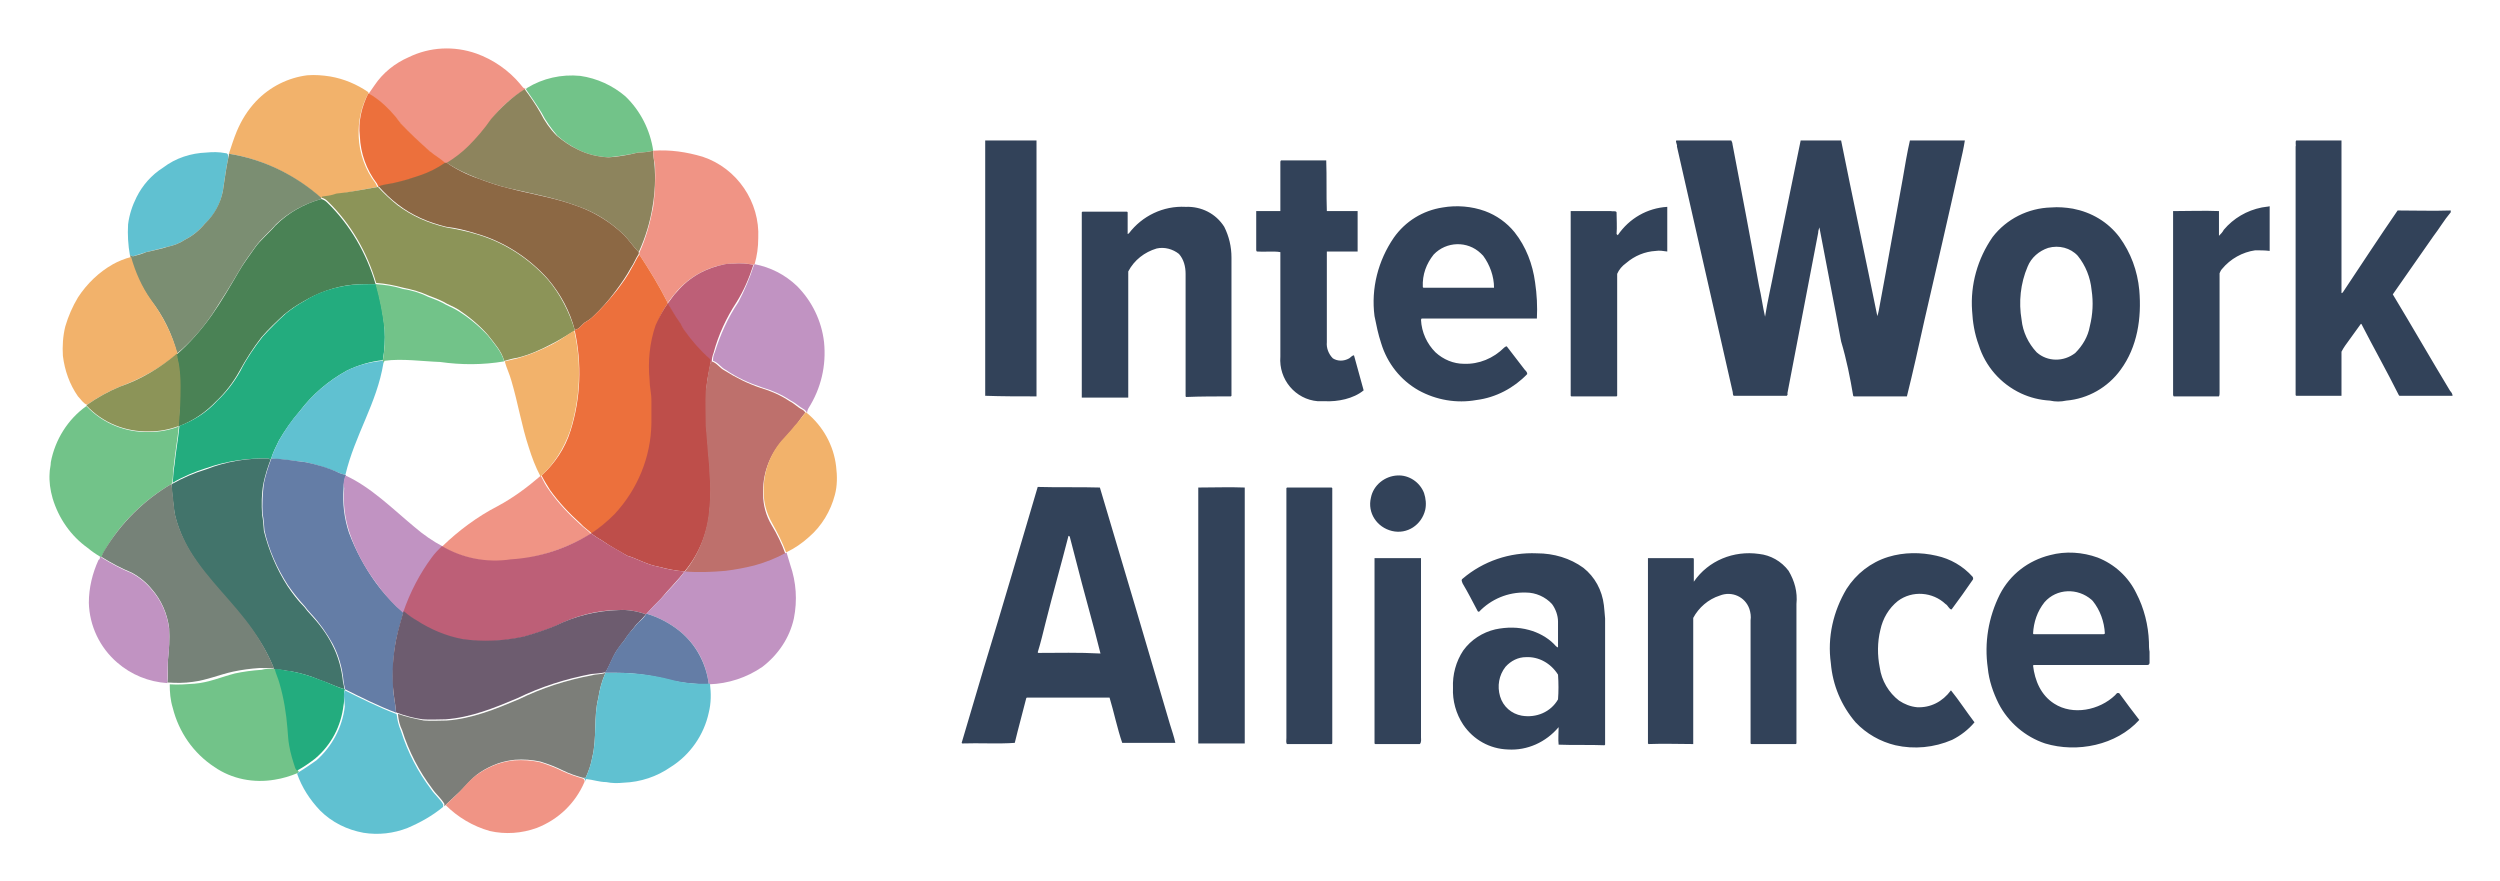 <svg xmlns="http://www.w3.org/2000/svg" role="img" viewBox="-7.22 49.53 414.18 145.93"><title>TTF logo</title><style>svg {enable-background:new 0 0 400 245}</style><style>.st0{fill:#f09485}.st1{fill:#f2b26b}.st2{fill:#72c389}.st4{fill:#ec703c}.st5{fill:#60c1d1}.st8{fill:#8c9458}.st10{fill:#bd5f77}.st11{fill:#c193c2}.st12{fill:#23ac7e}.st16{fill:#647da6}</style><path d="M71.7,58.4c2.8,1,5.4,2.8,7.3,5.1c0.2,0.2,0.5,0.8,0.9,0.7l-0.2,0.2c-2.2,1.3-4.1,3-5.6,5.1 c-1.1,1.6-2.3,3-3.7,4.4c-1.1,1-2.3,2-3.6,2.8h-0.3c-0.8-0.8-1.8-1.2-2.5-2c-1.7-1.4-3.2-2.9-4.7-4.5c-1.1-1.4-2.3-2.7-3.7-3.9 c-0.5-0.4-1.1-0.8-1.7-1.1v-0.2c0.3-0.4,0.6-0.9,0.9-1.3c1.4-2.1,3.4-3.7,5.7-4.7C64,57.3,68,57.1,71.7,58.4z" class="st0"/><path d="M43.7,62c1.3-0.1,2.5,0,3.8,0.2c2.3,0.4,4.4,1.3,6.3,2.6V65c-1.2,2.2-1.7,4.7-1.6,7.1c0.1,2.8,1.1,5.6,2.8,7.8 c0.1,0.2,0.2,0.4,0.3,0.6c-2.3,0.4-4.7,0.9-7,1.3c-0.8,0.2-1.6,0.4-2.4,0.5c-4.3-3.8-9.6-6.4-15.2-7.3c0.4-1.2,0.8-2.5,1.3-3.7 c0.8-1.9,1.8-3.5,3.2-5C37.5,63.9,40.5,62.4,43.7,62z" class="st1"/><path d="M88.9,62.1c2.8,0.4,5.4,1.6,7.5,3.4c2.5,2.4,4.1,5.6,4.6,9c-0.8,0.2-1.7,0.3-2.5,0.3c-1.6,0.4-3.2,0.6-4.9,0.8 c-1.8-0.1-3.5-0.5-5.1-1.3c-1.2-0.6-2.4-1.4-3.4-2.3c-1-1.2-1.9-2.4-2.6-3.8c-0.8-1.3-1.7-2.6-2.6-3.9l0.2-0.2 C82.7,62.5,85.8,61.8,88.9,62.1L88.9,62.1z" class="st2"/><path fill="#8d845d" d="M79.7,64.3c0.9,1.2,1.8,2.5,2.6,3.9c0.7,1.4,1.6,2.7,2.7,3.8c1.1,0.9,2.2,1.7,3.5,2.3c1.6,0.8,3.3,1.2,5.1,1.3 c1.6-0.1,3.3-0.4,4.9-0.8c0.8,0,1.7-0.1,2.5-0.3c0,0.7,0.1,1.5,0.2,2.2c0.2,2.3,0.1,4.7-0.3,7c-0.4,2.6-1.2,5.2-2.3,7.6 c-0.9-0.9-1.6-2-2.5-2.9c-2.2-2.1-4.7-3.7-7.6-4.7c-3.7-1.4-7.7-2.1-11.5-3c-1.7-0.4-3.4-1-5-1.6c-1.8-0.7-3.6-1.5-5.2-2.6 c1.3-0.8,2.5-1.7,3.6-2.8c1.3-1.3,2.6-2.8,3.7-4.4C75.7,67.4,77.6,65.6,79.7,64.3z"/><path d="M53.8,65c0.6,0.3,1.2,0.7,1.7,1.1c1.4,1.1,2.6,2.4,3.7,3.9c1.5,1.6,3.1,3.1,4.8,4.6c0.8,0.7,1.8,1.2,2.6,2 c-1.3,0.9-2.7,1.6-4.2,2.1c-1.2,0.4-2.5,0.8-3.7,1.1c-1,0.3-2.1,0.3-3.1,0.7h-0.1c-0.1-0.2-0.2-0.4-0.3-0.6c-1.7-2.2-2.7-5-2.8-7.8 C52.1,69.7,52.7,67.2,53.8,65z" class="st4"/><path d="M101,74.5c2.8-0.2,5.5,0.2,8.2,1c5.7,1.9,9.5,7.5,9.2,13.5c0,1.5-0.2,2.9-0.6,4.3l-0.1,0.1 c-1.1-0.2-2.1-0.3-3.2-0.2c-0.5,0-1,0-1.5,0.1c-3.1,0.5-6,2.1-8.1,4.5c-0.5,0.6-1,1.2-1.5,1.9c-1.4-2.8-3-5.4-4.7-8v-0.3 c1.1-2.4,1.8-5,2.3-7.6c0.3-2.3,0.4-4.7,0.3-7C101.1,76,101,75.3,101,74.5z" class="st0"/><path d="M27,74.8c1-0.1,2.1-0.1,3.1,0.1c0.5,0,0.5,0.4,0.5,0.8c-0.4,1.8-0.6,3.6-0.9,5.5c-0.4,2.1-1.4,4-3,5.4 c-0.9,1.1-2,2-3.2,2.6c-0.9,0.6-1.9,1-2.9,1.2c-1.2,0.3-2.4,0.6-3.6,0.9c-0.7,0.2-1.5,0.5-2.2,0.7l-0.5-0.2 c-0.3-1.7-0.4-3.4-0.3-5.1c0.2-1.6,0.7-3.1,1.4-4.5c1-2,2.5-3.7,4.4-4.9C21.9,75.7,24.4,74.9,27,74.8z" class="st5"/><path fill="#7b8e72" d="M30.7,75c5.7,0.9,11,3.5,15.3,7.3v0.2c-2.8,0.8-5.4,2.2-7.5,4.2c-1.1,1.3-2.4,2.3-3.4,3.7c-1,1.4-1.9,2.6-2.7,4 c-1.4,2.4-2.9,4.8-4.4,7.1c-1.7,2.5-3.6,4.7-5.9,6.6c-0.8-3.2-2.3-6.3-4.4-8.9c-1.5-2.1-2.7-4.5-3.3-7.1l-0.1-0.3l0.5,0.2 c0.8-0.2,1.5-0.4,2.2-0.7c1.2-0.3,2.4-0.5,3.6-0.9c1-0.2,2-0.6,2.9-1.2c1.2-0.6,2.3-1.5,3.2-2.6c1.6-1.5,2.6-3.4,3-5.4 c0.3-1.8,0.5-3.7,0.9-5.5C30.7,75.4,30.7,75.2,30.7,75z"/><path fill="#8c6844" d="M66.5,76.5h0.3c1.6,1.1,3.4,2,5.2,2.6c1.6,0.6,3.3,1.2,5,1.6c3.8,1,7.8,1.6,11.5,3c2.8,1,5.4,2.6,7.6,4.7 c0.9,0.9,1.6,2,2.5,2.9v0.3c-0.5,0.7-0.8,1.6-1.3,2.3c-0.7,1.3-1.6,2.6-2.5,3.8c-1.1,1.5-2.4,3-3.8,4.3c-0.4,0.4-0.9,0.7-1.4,1 c-0.6,0.5-0.8,1-1.6,1.2c-0.8-3.1-2.3-5.9-4.4-8.4c-3.2-3.6-7.4-6.3-12-7.6c-1.6-0.5-3.2-0.9-4.9-1.1c-2.9-0.7-5.7-1.9-8-3.7 c-1.2-0.9-2.2-1.9-3.2-3c1-0.4,2.1-0.4,3.1-0.7c1.3-0.3,2.5-0.7,3.7-1.1C63.8,78.1,65.2,77.4,66.5,76.5z"/><path d="M55.4,80.5L55.4,80.5c1,1.1,2.1,2.1,3.2,3c2.4,1.8,5.1,3,8.1,3.7c1.7,0.3,3.3,0.6,4.9,1.1c4.6,1.3,8.8,4,12,7.6 c2,2.4,3.5,5.3,4.4,8.3v0.1c-1.2,0.7-2.4,1.5-3.6,2.1c-1.9,1-3.8,1.9-5.9,2.4c-0.7,0.1-1.4,0.3-2.1,0.5h-0.1c-0.4-1.6-1.7-3-2.7-4.3 c-1.4-1.6-3.1-3-4.9-4.2c-0.8-0.5-1.7-0.8-2.5-1.3c-0.8-0.4-1.6-0.7-2.4-1c-1.3-0.6-2.7-1-4.2-1.3c-1.5-0.4-3-0.7-4.5-0.8 c-1.5-5.1-4.2-9.8-8-13.5c-0.3-0.3-0.6-0.5-1-0.6v-0.2c0.8-0.1,1.6-0.2,2.4-0.5C50.7,81.4,53,80.9,55.4,80.5z" class="st8"/><path fill="#4a8255" d="M46,82.5c0.4,0.1,0.7,0.3,1,0.6c3.8,3.7,6.5,8.4,8,13.5c-1.3,0-2.5,0-3.8,0.1c-2.9,0.3-5.7,1.3-8.2,2.8 c-1.1,0.6-2.1,1.3-3.1,2.1c-1.3,1.2-2.6,2.4-3.8,3.8c-1.4,1.8-2.6,3.7-3.7,5.7c-1,1.8-2.3,3.5-3.8,4.9c-1.8,1.9-3.9,3.3-6.3,4.2 c0.2-2.2,0.3-4.3,0.3-6.5c0-1.3-0.1-2.5-0.3-3.8c-0.1-0.5-0.2-1-0.3-1.6c2.2-1.9,4.2-4.2,5.9-6.6c1.6-2.3,3-4.7,4.4-7.1 c0.8-1.4,1.8-2.7,2.7-4c0.9-1.3,2.3-2.4,3.4-3.7C40.6,84.7,43.2,83.3,46,82.5z"/><path d="M98.7,91.7c1.7,2.6,3.3,5.2,4.7,8v0.1c-0.8,1.1-1.4,2.4-1.8,3.6c-1,2.9-1.3,6-1,9.1c0,1.1,0.4,2.2,0.3,3.4 c0,1.1,0,2.5,0,3.8c-0.2,5.6-2.3,10.9-6.1,15c-1.2,1.2-2.5,2.3-3.9,3.2h-0.1c-0.6-0.6-1.3-1-1.8-1.6c-1.9-1.7-3.6-3.5-5.1-5.6 c-0.5-0.8-1-1.6-1.4-2.4c2.2-2,3.9-4.5,4.8-7.4c1.7-5.4,1.9-11.1,0.7-16.6v-0.1c0.8-0.2,1-0.7,1.6-1.2c0.5-0.3,1-0.6,1.5-1.1 c1.4-1.3,2.7-2.8,3.9-4.3c0.9-1.2,1.8-2.4,2.5-3.8C97.9,93.2,98.2,92.4,98.7,91.7z" class="st4"/><path d="M14.5,92.1c0.7,2.5,1.8,5,3.3,7.1c2,2.7,3.5,5.7,4.4,8.9c-2.8,2.4-6.1,4.2-9.6,5.5c-1.9,0.8-3.7,1.8-5.4,3 c-0.7-0.3-1-0.9-1.5-1.4c-1.4-2-2.2-4.3-2.5-6.7c-0.1-1.6,0-3.3,0.4-4.9c0.5-1.7,1.2-3.3,2.1-4.8c1.5-2.3,3.5-4.2,5.8-5.5 C12.4,92.8,13.4,92.4,14.5,92.1z" class="st1"/><path d="M112.9,93.3c0.5-0.1,1-0.1,1.5-0.1c1.1-0.1,2.2,0,3.2,0.2c-0.7,2.2-1.6,4.3-2.8,6.2c-1.7,2.6-3,5.4-3.8,8.4 c-0.2,0.5-0.3,1-0.3,1.5l-0.2,0.3c0-0.2-0.1-0.4-0.1-0.6c-1.6-1.4-3-2.9-4.2-4.7c-0.4-0.5-0.5-1-0.9-1.5c-0.8-0.9-1.2-2.1-1.9-3 v-0.2c0.5-0.6,0.9-1.3,1.5-1.9C107,95.4,109.8,93.9,112.9,93.3z" class="st10"/><path d="M117.7,93.4l0.1-0.1c2.6,0.5,5,1.7,7,3.6c2.5,2.5,4.1,5.8,4.5,9.3c0.4,3.9-0.5,7.7-2.6,11 c-0.1,0.2-0.2,0.4-0.2,0.7l-0.1-0.1c-0.1-0.2-0.3-0.4-0.5-0.5c-0.7-0.4-1.3-1-2.1-1.4c-1.5-1-3.1-1.7-4.8-2.2 c-2.1-0.7-4.1-1.6-6-2.9c-0.8-0.4-1.2-1.2-2.1-1.5c0-0.5,0.1-1,0.3-1.4c0.9-2.9,2.2-5.8,3.9-8.3C116.1,97.7,117,95.6,117.7,93.4z" class="st11"/><path d="M51.3,96.7c1.2-0.1,2.5-0.1,3.8-0.1c0.7,2.5,1.2,5,1.4,7.5c0.1,1.7,0,3.4-0.3,5.1c-2,0.2-4,0.8-5.9,1.7 c-3.1,1.7-5.8,4-7.9,6.8c-1.3,1.5-2.4,3.1-3.4,4.8c-0.5,1-1,2-1.3,3l-0.1,0.2l-0.3-0.2c-3.5-0.1-7,0.4-10.4,1.6 c-1.9,0.6-3.8,1.4-5.5,2.4c0.1-1,0.1-2,0.3-3c0.2-2.1,0.6-4.2,0.8-6.3v-0.1c2.4-0.9,4.6-2.3,6.3-4.2c1.5-1.4,2.8-3.1,3.8-4.9 c1-2,2.3-3.9,3.7-5.7c1.2-1.3,2.5-2.6,3.8-3.8c1-0.8,2-1.5,3.1-2.1C45.5,97.9,48.4,97,51.3,96.7z" class="st12"/><path d="M55,96.6c1.5,0.1,3,0.3,4.5,0.8c1.4,0.2,2.8,0.6,4.2,1.3c0.8,0.3,1.6,0.6,2.4,1c0.8,0.5,1.7,0.8,2.5,1.3 c1.8,1.1,3.5,2.5,5,4.1c1,1.3,2.3,2.7,2.7,4.3c-3.5,0.6-7.1,0.6-10.6,0.1c-2.9-0.1-6.3-0.6-9.2-0.2c-0.1,0.1-0.1,0.3-0.2,0.4 l-0.1-0.4c0.3-1.7,0.4-3.4,0.3-5.1C56.2,101.6,55.7,99.1,55,96.6z" class="st2"/><path fill="#be4e4a" d="M103.4,99.8c0.7,1,1.2,2.1,1.9,3c0.4,0.5,0.5,1,0.9,1.5c1.2,1.7,2.6,3.3,4.2,4.7c0.1,0.2,0.1,0.4,0.1,0.7 c-0.3,1.5-0.6,2.9-0.7,4.4c-0.1,1.9,0,3.9,0,5.8c0.2,2,0.3,4,0.5,6c0.1,0.6,0.1,1.2,0.1,1.8c0.2,1.9,0.2,3.9,0,5.8 c-0.2,3.9-1.7,7.7-4.2,10.7c-1.5-0.1-2.9-0.4-4.4-0.8c-1.8-0.3-3.4-1.3-5.1-1.8c-1.4-0.8-2.9-1.6-4.3-2.6c-0.6-0.3-1.1-0.7-1.7-1.1 c1.4-0.9,2.7-2,3.9-3.2c3.8-4.1,6-9.4,6.1-15c0-1.3,0-2.5,0-3.8c0-1.3-0.3-2.2-0.3-3.4c-0.3-3.1,0-6.2,1-9.1 C102,102.1,102.6,100.9,103.4,99.8z"/><path d="M87.9,104.3c1.3,5.5,1,11.3-0.7,16.7c-1,2.8-2.6,5.4-4.8,7.4h-0.1c-0.8-1.5-1.4-3.1-1.9-4.7 c-1.2-3.6-1.8-7.4-2.9-11.1c-0.3-1.1-0.8-2.1-1.1-3.2c0.7-0.2,1.4-0.3,2.1-0.5c2.1-0.6,4-1.4,5.9-2.4 C85.6,105.9,86.7,105,87.9,104.3z" class="st1"/><path d="M22.1,108.1c0.1,0.5,0.1,1,0.3,1.6c0.2,1.2,0.3,2.5,0.3,3.8c0,2.2-0.1,4.4-0.3,6.5v0.1 c-1.6,0.6-3.2,0.9-4.9,0.9c-3.9,0.1-7.7-1.4-10.4-4.3l0.1-0.1c1.7-1.2,3.5-2.2,5.4-3C16.1,112.4,19.3,110.5,22.1,108.1z" class="st8"/><path d="M56.2,109.3l0.1,0.4c-1.1,6.7-4.7,11.8-6.3,18.5c-0.4-0.1-0.8-0.2-1.2-0.4c-1.7-0.7-3.6-1.3-5.4-1.7 c-1.9-0.2-3.8-0.5-5.7-0.6c0.3-1,0.8-2,1.3-3c1-1.7,2.1-3.4,3.4-4.8c2.1-2.8,4.8-5.1,7.9-6.8C52.1,110,54.1,109.5,56.2,109.3z" class="st5"/><path fill="#be706c" d="M110.7,109.4c0.9,0.3,1.3,1.1,2.1,1.5c1.9,1.2,3.9,2.2,6,2.9c1.7,0.5,3.3,1.2,4.8,2.2c0.8,0.4,1.3,1,2.1,1.4 c0.2,0.1,0.4,0.3,0.5,0.5c-0.7,0.8-1.2,1.7-1.9,2.5s-1.5,1.7-2.2,2.5c-2,2.4-3,5.4-2.9,8.5c0,1.8,0.5,3.6,1.4,5.1 c0.9,1.5,1.7,3.1,2.3,4.8c-1.7,0.9-3.4,1.6-5.2,2.1c-1.6,0.4-3.2,0.7-4.8,0.9c-2.2,0.2-4.5,0.3-6.8,0.1c2.5-3,3.9-6.8,4.2-10.7 c0.2-1.9,0.2-3.9,0-5.8c0-0.6,0-1.2-0.1-1.8c-0.2-2-0.3-4-0.5-6c0-1.9-0.1-3.9,0-5.8c0.2-1.5,0.4-3,0.7-4.4L110.7,109.4z"/><path d="M7.1,116.8c2.7,2.9,6.5,4.4,10.4,4.3c1.7,0,3.3-0.3,4.9-0.9c-0.2,2.1-0.6,4.2-0.8,6.3c-0.2,1-0.1,2-0.3,3 l-0.1,0.2c-4.6,2.7-8.5,6.5-11.1,11.1c-0.2,0.3-0.4,0.7-0.5,1.1l-0.3-0.2c-0.7-0.4-1.4-0.9-2-1.4c-2.8-2-4.8-4.9-5.8-8.2 c-0.4-1.4-0.6-2.8-0.5-4.2c0-0.6,0.2-1.2,0.2-1.8C1.9,122.4,4,119,7.1,116.8z" class="st2"/><path d="M126.3,117.8l0.1,0.1c2.7,2.2,4.5,5.4,4.9,8.9c0.2,1.6,0.2,3.2-0.2,4.7c-0.7,2.7-2.2,5.2-4.3,7 c-1.1,1-2.4,1.9-3.7,2.5H123c-0.6-1.6-1.4-3.2-2.3-4.8c-0.9-1.6-1.4-3.3-1.4-5.1c-0.1-3.1,0.9-6.1,2.9-8.5c0.7-0.8,1.5-1.6,2.2-2.5 C125.1,119.4,125.6,118.6,126.3,117.8z" class="st1"/><path fill="#42746b" d="M37.3,125.5l0.3,0.2c-0.5,1.3-0.9,2.6-1.2,4c-0.3,1.7-0.3,3.4-0.2,5.1c0.2,0.9,0.2,1.8,0.3,2.7 c0.8,3.2,2.1,6.3,3.9,9.1c0.8,1.2,1.7,2.4,2.8,3.5c0.3,0.4,0.6,0.8,1,1.2c1.4,1.5,2.7,3.2,3.6,5c1,1.9,1.6,4.1,1.8,6.2 c0.1,0.4,0.2,0.8,0.2,1.2c-1.4-0.4-2.7-1.1-4-1.5c-1.6-0.7-3.3-1.2-5.1-1.5c-0.7,0-1.6-0.4-2.3-0.1l-0.2-0.2 c-0.9-2.3-2.1-4.4-3.5-6.3c-3.3-4.6-7.4-8.2-10.4-13.1c-1.2-2-2.1-4.2-2.6-6.4c-0.2-1.6-0.4-3.1-0.5-4.7l0.1-0.2 c1.8-1,3.6-1.8,5.6-2.4C30.2,126,33.7,125.4,37.3,125.5z"/><path d="M37.7,125.5c1.9,0,3.8,0.4,5.7,0.6c1.9,0.4,3.7,0.9,5.4,1.7c0.4,0.2,0.8,0.3,1.2,0.4l0.1,0.1 c-0.3,0.7-0.4,1.4-0.4,2.1c-0.2,2.5,0.1,5,0.9,7.4c1.1,2.9,2.6,5.7,4.4,8.2c1,1.4,2.2,2.7,3.4,3.9c0.4,0.4,0.8,0.7,1.2,1.1 c-0.4,1.6-0.9,3.1-1.2,4.6c-0.5,2.6-0.6,5.3-0.5,8c0.1,1.3,0.4,2.6,0.5,4c-2.9-1.1-5.7-2.5-8.5-3.9v-0.1c0-0.4-0.2-0.8-0.2-1.2 c-0.2-2.2-0.8-4.3-1.8-6.2c-1-1.8-2.2-3.5-3.6-5c-0.4-0.4-0.7-0.8-1-1.2c-1-1.1-1.9-2.2-2.8-3.5c-1.8-2.8-3.2-5.9-3.9-9.1 c-0.1-0.9-0.1-1.8-0.3-2.7c-0.1-1.7,0-3.4,0.2-5.1c0.3-1.4,0.7-2.7,1.2-4L37.7,125.5z" class="st16"/><path d="M50,128.3c4.2,1.9,7.9,5.6,11.4,8.5c1.5,1.3,3.1,2.4,4.8,3.3v0.1c-0.6,0.6-1.2,1.2-1.7,1.9 c-2.1,2.7-3.7,5.8-4.7,9l-0.1,0.1c-0.4-0.4-0.8-0.8-1.2-1.1c-1.2-1.2-2.4-2.5-3.4-4c-1.9-2.5-3.4-5.3-4.4-8.3 c-0.8-2.4-1.1-4.9-0.9-7.4C49.6,129.6,49.8,128.9,50,128.3z" class="st11"/><path d="M82.3,128.4h0.1c0.4,0.8,0.8,1.6,1.4,2.4c1.5,2.1,3.2,3.9,5.1,5.6c0.6,0.6,1.3,1,1.8,1.6 c-4,2.4-8.5,3.9-13.2,4.4c-3.9,0.5-7.9-0.3-11.4-2.2V140c2.7-2.6,5.8-4.9,9.1-6.6C77.8,132,80.1,130.3,82.3,128.4z" class="st0"/><path fill="#768278" d="M21.2,129.7c0.2,1.6,0.3,3.1,0.5,4.7c0.5,2.3,1.4,4.4,2.6,6.4c3,4.9,7.2,8.5,10.4,13.1c1.4,2,2.6,4.2,3.5,6.4 c-0.8-0.1-1.6-0.1-2.4-0.1c-1.5,0.1-3,0.3-4.4,0.6c-2.3,0.5-4.3,1.4-6.7,1.7c-1.4,0.2-2.7,0.2-4.1,0.1h-0.1c0.2-1.2,0-2.4,0.1-3.7 c0.2-1.8,0.3-3.5,0.2-5.3c-0.3-2.4-1.3-4.7-2.9-6.5c-0.9-1.1-2-2-3.3-2.7c-1.7-0.7-3.4-1.6-5-2.6c0.1-0.4,0.3-0.8,0.5-1.1 C12.8,136.2,16.6,132.4,21.2,129.7z"/><path d="M90.7,137.9L90.7,137.9c0.6,0.4,1.1,0.8,1.7,1.1c1.4,1,2.9,1.7,4.3,2.6c1.7,0.5,3.3,1.5,5.1,1.8 c1.4,0.4,2.9,0.7,4.4,0.8c-1.2,1.6-2.7,3-3.9,4.5c-0.8,0.8-1.6,1.6-2.4,2.5l-0.1,0.1c-1.4-0.5-3-0.8-4.5-0.7c-3.7,0-7.3,1-10.6,2.7 c-1.7,0.7-3.5,1.3-5.3,1.8c-3.3,0.7-6.7,0.9-10.1,0.4c-2.7-0.5-5.3-1.5-7.6-3.1c-0.7-0.5-1.5-1-2.1-1.5c1.1-3.2,2.7-6.3,4.7-9 c0.5-0.7,1.1-1.3,1.7-1.9c3.4,2,7.4,2.8,11.4,2.2C82.2,141.9,86.7,140.4,90.7,137.9z" class="st10"/><path d="M123 141.1h.1c.2.7.4 1.3.6 2 1 2.9 1.2 5.9.6 8.9-.7 3.2-2.6 6-5.2 8-2.6 1.8-5.7 2.8-8.8 2.9h-.1c-.4-3.5-2.1-6.6-4.8-8.8-1.6-1.3-3.5-2.3-5.5-2.9.8-.9 1.6-1.7 2.4-2.5 1.3-1.5 2.8-2.9 3.9-4.5 2.2.2 4.5.1 6.8-.1 1.6-.2 3.2-.5 4.8-.9C119.6 142.7 121.4 142 123 141.1zM9.3 141.7l.3.2c1.6 1 3.3 1.9 5 2.6 1.3.7 2.4 1.6 3.3 2.7 1.6 1.8 2.6 4.1 2.9 6.5.1 1.8 0 3.5-.2 5.3-.1 1.2 0 2.5-.1 3.7-3.1-.2-6-1.4-8.3-3.4-2.9-2.5-4.6-6.1-4.7-9.9 0-2.5.6-4.9 1.6-7.1C9.3 142.2 9.4 142 9.3 141.7z" class="st11"/><path fill="#6d5c6f" d="M95.3,150.6c1.5-0.1,3.1,0.2,4.5,0.7c-0.4,0.5-0.8,0.9-1.2,1.3c-0.5,0.4-0.8,1-1.2,1.4c-0.4,0.5-0.8,1-1.1,1.5 c-0.5,0.6-1,1.3-1.4,1.9c-0.7,1.1-1.1,2.4-1.8,3.5c-0.8,0.2-1.6,0.2-2.4,0.3c-4.2,0.8-8.3,2.1-12.2,4c-3.8,1.6-7.7,3.2-11.9,3.5 c-1.3,0-2.5,0.1-3.8,0c-1.5-0.2-2.9-0.6-4.3-1.1l-0.1-0.1c-0.1-1.3-0.4-2.6-0.5-4c-0.2-2.7,0-5.4,0.5-8c0.3-1.6,0.8-3.1,1.2-4.6 l0.1-0.1c0.7,0.6,1.4,1.1,2.1,1.5c2.3,1.5,4.9,2.6,7.6,3.1c3.4,0.5,6.8,0.3,10.1-0.4c1.8-0.5,3.6-1.1,5.3-1.8 C88,151.6,91.6,150.7,95.3,150.6z"/><path d="M99.8,151.3l0.1-0.1c2,0.6,3.9,1.6,5.5,2.9c2.7,2.2,4.4,5.4,4.8,8.8c-2.1,0-4.1-0.2-6.1-0.6 c-2.9-0.8-6-1.3-9.1-1.3c-0.7,0-1.3,0-2,0c0.7-1.1,1.1-2.4,1.8-3.5c0.4-0.7,0.9-1.3,1.4-1.9c0.3-0.5,0.7-1.1,1.1-1.5 c0.4-0.4,0.8-1,1.2-1.4C99.1,152.2,99.5,151.8,99.8,151.3z" class="st16"/><path fill="#324259" d="M164.5 115.2c0-14.1 0-28.3 0-42.4-2.8 0-5.7 0-8.5 0v42.3C158.8 115.2 161.6 115.2 164.5 115.2zM299.8 115.1l.1.1c2.9 0 5.9 0 8.8 0 1-4 2-8.5 2.9-12.6 2-8.7 4-17.3 5.9-25.9.3-1.3.6-2.6.8-3.9-3 0-6 0-9.1 0-.4 1.7-.9 4.6-1.2 6.4-1.3 7-2.5 14-3.8 20.9-.1.6-.2 1.2-.4 1.8-1.9-9.4-4.1-19.6-6-29.1-2.2 0-4.5 0-6.7 0-1.4 6.8-2.9 14.2-4.3 21-.5 2.7-1.2 5.6-1.6 8.2-.4-1.7-.6-3.4-1-5.1-1.4-7.8-2.9-15.7-4.4-23.5 0-.2-.1-.4-.2-.6-3 0-6 0-9.1 0-.2.2.2.7.1 1l9.2 40.5c.1.2 0 .6.2.8 2.9 0 5.9 0 8.8 0 .1-.1.2-.3.1-.4 1.7-8.9 3.4-17.8 5.1-26.6 0-.3.1-.6.2-.9 1.1 5.9 2.5 12.9 3.6 18.9C298.7 109.1 299.3 112.1 299.8 115.1zM398.7 114.3c-3.2-5.3-6.3-10.7-9.5-16 2.2-3.2 4.5-6.4 6.7-9.6 1-1.3 1.8-2.7 2.9-4v-.3c-2.9.1-5.9 0-8.8 0-3.1 4.5-6.1 9.1-9.1 13.6l-.2.1c0-.4 0-.7 0-1.1 0-8.1 0-16.1 0-24.2h-7.5c-.2.2 0 .8-.1 1 0 13.7 0 27.5 0 41.2l.1.1c2.5 0 5 0 7.5 0 0-2.4 0-4.9 0-7.3.2-.4.4-.7.6-1 .9-1.2 1.7-2.4 2.6-3.6h.1c2 3.9 4.2 7.8 6.2 11.8l.1.1c2.9 0 5.9 0 8.8 0C399.1 114.8 398.9 114.5 398.7 114.3zM216.3 108.9c-.9.5-1.9.5-2.7 0-.7-.7-1.1-1.7-1-2.7V91.2c1.6 0 3.4 0 5.1 0 0-2.2 0-4.5 0-6.7-1.7 0-3.4 0-5.1 0-.1-2.7 0-5.7-.1-8.4-2.5 0-5 0-7.5 0l-.1.2c0 2.7 0 5.4 0 8.2-1.3 0-2.7 0-4 0 0 2.2 0 4.4 0 6.5l.1.2c1.2.1 2.8-.1 3.9.1 0 5.8 0 11.6 0 17.3-.3 3.8 2.5 7.1 6.2 7.4.4 0 .8 0 1.2 0 2.1.1 4.7-.4 6.4-1.8-.5-1.9-1.1-3.9-1.6-5.8C216.8 108.4 216.6 108.7 216.3 108.9zM196.7 115.2l.1-.1c0-7.6 0-15.3 0-22.9 0-1.8-.4-3.5-1.2-5.1-1.4-2.2-3.8-3.4-6.4-3.3-3.7-.2-7.2 1.5-9.4 4.4l-.2.1c0-1.2 0-2.4 0-3.6l-.1-.1c-2.5 0-4.9 0-7.4 0l-.1.1c0 10.2 0 20.4 0 30.7h7.7c0-7 0-13.9 0-20.9 1-1.9 2.7-3.2 4.7-3.8 1.3-.3 2.7.1 3.7.9.8.9 1.1 2.1 1.1 3.3 0 6.8 0 13.5 0 20.3l.1.1C191.7 115.2 194.2 115.2 196.7 115.2zM221.6 106.4c1 3.3 3.2 6.1 6.2 7.8 2.9 1.6 6.3 2.2 9.6 1.6 3.2-.4 6.2-2 8.4-4.3 0-.3-.2-.5-.4-.7-1-1.3-2-2.6-3-3.9-.1 0-.3.1-.4.2-1.8 1.8-4.2 2.8-6.7 2.7-1.7 0-3.4-.7-4.7-1.9-1.4-1.4-2.3-3.3-2.4-5.4l.1-.2c6.4 0 12.8 0 19.1 0 .1-2 0-4-.3-6-.4-3-1.5-5.9-3.4-8.3-1.3-1.6-3-2.8-4.9-3.5-2.2-.8-4.7-1-7-.6-3.3.5-6.2 2.3-8.1 5-2.6 3.8-3.8 8.4-3.2 13C220.8 103.4 221.1 104.9 221.6 106.4zM230.3 91.7c2.1-2.2 5.6-2.3 7.8-.2.1.1.2.2.4.4 1.1 1.5 1.8 3.4 1.8 5.3-3.9 0-7.8 0-11.7 0l-.1-.1C228.4 95 229.1 93.2 230.3 91.7zM269 91.2c0-2.5 0-5 0-7.4-3.3.2-6.3 1.9-8.2 4.7l-.2-.2c.1-1.2 0-2.4 0-3.6-.1-.3-.7-.1-.9-.2-2.2 0-4.5 0-6.7 0 0 10.2 0 20.4 0 30.6l.1.1c2.5 0 5 0 7.5 0l.1-.1c0-6.7 0-13.5 0-20.2.3-.7.8-1.3 1.5-1.8 1.4-1.2 3.1-1.9 4.9-2C267.7 91 268.3 91.1 269 91.2zM327.6 114.7c1.5.7 3.1 1.1 4.8 1.2.9.2 1.8.2 2.7 0 3.6-.3 6.9-2.2 9-5.1 2.8-3.8 3.5-8.6 3.1-13.2-.3-3.2-1.4-6.2-3.3-8.8-1.9-2.5-4.6-4.1-7.7-4.7-1.2-.2-2.4-.3-3.6-.2-3.8.1-7.4 1.9-9.7 4.9-2.5 3.6-3.7 7.9-3.4 12.2.1 1.9.4 3.8 1.1 5.7C321.7 110.2 324.2 113.1 327.6 114.7zM328.7 93.7c.6-1.5 1.9-2.6 3.4-3.1 1.8-.5 3.7 0 4.9 1.3 1.3 1.6 2.1 3.6 2.3 5.7.3 2 .2 4-.3 6-.3 1.7-1.2 3.2-2.4 4.4-1.9 1.5-4.6 1.5-6.4-.1-1.4-1.5-2.3-3.4-2.5-5.4C327.2 99.6 327.5 96.5 328.7 93.7L328.7 93.7zM367.5 83.9c-2.5.5-4.7 1.8-6.3 3.7-.2.4-.5.7-.8 1 0-1.4 0-2.7 0-4.1-2.4-.1-5 0-7.4 0h-.2c0 9.8 0 20.6 0 30.5l.1.2c2.5 0 5 0 7.5 0 .1-.2.1-.4.1-.6 0-6.6 0-13.2 0-19.8.1-.2.2-.5.4-.7 1.4-1.7 3.4-2.8 5.5-3.1.8 0 1.6 0 2.4.1 0-2.4 0-4.9 0-7.4C368.4 83.8 368 83.8 367.5 83.9zM224.3 128.3c-2.1.1-4 1.6-4.4 3.7-.6 2.5 1 4.9 3.5 5.5s4.9-1 5.5-3.5c.2-.9.1-1.9-.2-2.8C228 129.4 226.2 128.2 224.3 128.3zM175 130.3c-3.1-.1-7.1 0-10.3-.1-2.9 9.8-5.9 20.1-8.9 29.9-1.2 4.1-2.5 8.4-3.7 12.5l.1.1c2.6-.1 6.2.1 8.7-.1.6-2.5 1.3-5 1.9-7.4l.1-.1c4.6 0 9.1 0 13.7 0 .7 2.3 1.3 5.2 2.1 7.5 2.9 0 5.9 0 8.8 0-.2-1-.6-2.1-.9-3.1C182.8 156.5 178.9 143.4 175 130.3zM164.8 157.7l-.1-.1c.5-1.6.9-3.3 1.3-4.9 1.2-4.8 2.6-9.7 3.8-14.4l.2.1c1.3 5.1 2.7 10.4 4.1 15.5.3 1.3.7 2.6 1 3.9C171.5 157.6 168.1 157.7 164.8 157.7L164.8 157.7zM191.3 130.3c0 14.1 0 28.3 0 42.4 2.5 0 5.1 0 7.7 0 0-14.1 0-28.3 0-42.4C196.5 130.2 193.8 130.3 191.3 130.3zM213.4 130.3c-2.5 0-4.9 0-7.4 0l-.1.1c0 13.8 0 27.6 0 41.4 0 .3-.1.8.1 1 2.5 0 4.9 0 7.4 0l.1-.1c0-14.1 0-28.2 0-42.3L213.4 130.3zM258.5 149.8c-.3-2.5-1.5-4.7-3.4-6.2-2.2-1.6-4.9-2.4-7.7-2.4-4.5-.2-8.9 1.3-12.3 4.2-.3.2-.1.5 0 .8.9 1.5 1.7 3.1 2.5 4.6l.2.1c2-2.1 4.8-3.3 7.8-3.2 1.6 0 3.2.7 4.3 1.9.6.8 1 1.9 1 2.9 0 1.4 0 2.9 0 4.3-.3-.1-.5-.4-.7-.6-1.1-1.1-2.6-1.9-4.1-2.3-1.8-.5-3.7-.5-5.6-.1-2.1.5-4 1.7-5.3 3.5-1.2 1.8-1.8 4-1.7 6.2-.1 2.1.5 4.3 1.7 6.1 1.7 2.5 4.4 4 7.4 4.1 3.2.2 6.3-1.2 8.4-3.7 0 1-.1 2 0 2.9 2.2.1 5.3 0 7.6.1l.1-.1v-20.9C258.6 151.1 258.6 150.5 258.5 149.8zM250.9 165.4c-1.2 2.1-3.6 3.1-6 2.7-1.7-.3-3.1-1.5-3.6-3.2-.5-1.7-.2-3.5.9-4.9.9-1 2.1-1.6 3.4-1.6 2.1-.1 4.1 1 5.3 2.9C251 162.7 251 164.1 250.9 165.4L250.9 165.4zM289.1 144.1c-1.2-1.6-3-2.6-4.9-2.8-4.2-.6-8.4 1.1-10.8 4.6 0-1.3 0-2.5 0-3.8l-.1-.1h-7.5c0 10.2 0 20.4 0 30.7l.1.1c2.5-.1 5 0 7.4 0 0-6.9 0-13.9 0-20.9.9-1.7 2.5-3.1 4.4-3.7 2-.8 4.2.2 4.9 2.2.2.6.3 1.3.2 1.9 0 6.8 0 13.6 0 20.4l.1.1c2.5 0 4.9 0 7.4 0l.1-.1c0-7.7 0-15.4 0-23.1C290.6 147.6 290.1 145.8 289.1 144.1zM310.4 166.7c-1.1-.1-2.1-.5-3-1.1-1.7-1.3-2.9-3.3-3.2-5.5-.4-2-.4-4.2.1-6.2.4-1.9 1.4-3.6 2.9-4.8 2.4-1.8 5.8-1.5 7.9.5.4.2.6.9 1 .9 1.2-1.6 2.4-3.3 3.5-4.9.1-.1.1-.3 0-.5-1.6-1.8-3.7-3-6-3.5-2.6-.6-5.4-.6-8 .2-2.9.9-5.3 2.8-6.9 5.3-2.2 3.7-3.2 8-2.6 12.3.3 3.6 1.7 7 4.1 9.8 1.8 1.9 4.1 3.2 6.6 3.8 3.1.7 6.4.4 9.4-.9 1.4-.7 2.7-1.7 3.7-2.9-1.3-1.7-2.6-3.7-3.9-5.3C314.6 165.8 312.6 166.8 310.4 166.7zM348.9 157.5c-.1-.5-.1-1-.1-1.6-.1-2.8-.8-5.6-2.1-8.1-1.3-2.7-3.6-4.8-6.4-5.9-2.5-.9-5.3-1.1-7.9-.4-3.6.9-6.6 3.2-8.3 6.5-1.9 3.8-2.6 8-2 12.2.2 2.1.9 4.1 1.8 5.9 1.6 3.1 4.4 5.5 7.7 6.6 5.3 1.6 11.8.3 15.6-3.9-1.1-1.4-2.2-2.9-3.3-4.4-.4-.2-.5.1-.7.3-2.6 2.5-7 3.4-10.1 1.4-2.2-1.4-3.2-3.8-3.5-6.3l.1-.1c6.2 0 12.5 0 18.7 0 .3 0 .4 0 .5-.3C348.9 158.9 348.9 158.2 348.9 157.5zM341.3 154.6c-3.9 0-7.7 0-11.6 0l-.1-.1c.1-1.9.7-3.7 1.9-5.2 2-2.3 5.5-2.4 7.8-.4.1.1.2.2.2.2 1.2 1.5 1.9 3.4 2 5.4L341.3 154.6zM228.2 171.7V142c-2.6 0-5.1 0-7.7 0 0 10.2 0 20.4 0 30.7l.1.1c2.5 0 4.9 0 7.4 0C228.3 172.5 228.2 172 228.2 171.7z"/><path d="M38.4,160.4l0.2,0.2c0.2,0.8,0.5,1.6,0.8,2.4c0.7,2.4,1.1,4.9,1.3,7.4c0.2,1,0.1,1.9,0.3,2.9 c0.2,1.3,0.6,2.5,1,3.7c0.1,0.1,0.2,0.3,0.3,0.4l-0.2,0.2c-1.2,0.5-2.5,0.9-3.8,1.1c-3.5,0.6-7.1-0.1-10-2.1 c-3.5-2.3-5.9-5.8-6.9-9.8c-0.4-1.3-0.5-2.6-0.5-3.9c1.4,0.1,2.7,0,4.1-0.1c2.4-0.2,4.4-1.1,6.7-1.7c1.4-0.3,2.9-0.5,4.4-0.6 C36.8,160.3,37.6,160.3,38.4,160.4z" class="st2"/><path d="M40.8,160.7c1.7,0.3,3.4,0.8,5.1,1.5c1.3,0.4,2.6,1.2,4,1.5v0.1c-0.3,0.8,0,1.7-0.2,2.5 c-0.4,3.5-2,6.6-4.7,8.9c-0.9,0.7-1.9,1.4-3,2c-0.1-0.1-0.2-0.2-0.3-0.4c-0.4-1.2-0.8-2.5-1-3.7c-0.2-1-0.2-1.9-0.3-2.9 c-0.2-2.5-0.6-5-1.3-7.4c-0.2-0.8-0.6-1.6-0.8-2.4C39.2,160.3,40.1,160.7,40.8,160.7z" class="st12"/><path fill="#7c7e79" d="M93.1,161c-0.6,1.3-1,2.8-1.2,4.2c-0.8,3.1-0.2,6.6-1,9.8c-0.2,1.2-0.6,2.3-1.1,3.4h-0.4 c-1.1-0.3-2.3-0.7-3.3-1.2c-1.2-0.6-2.5-1.1-3.8-1.5c-1.4-0.3-2.8-0.4-4.2-0.3c-1,0.1-1.9,0.3-2.8,0.6c-1.1,0.4-2.1,0.9-3,1.5 c-1.5,1-2.5,2.5-3.9,3.7l-1.7,1.6l-0.3,0.3v-0.4c-0.6-1-1.4-1.6-2-2.5c-2.2-2.9-3.9-6.2-5-9.7c-0.4-0.8-0.6-1.7-0.7-2.7 c1.4,0.5,2.8,0.8,4.3,1.1c1.3,0.1,2.5,0,3.8,0c4.2-0.3,8.1-1.9,11.9-3.5c3.9-1.9,7.9-3.2,12.2-4C91.5,161.2,92.3,161.3,93.1,161z"/><path d="M93.1 161c.7 0 1.3 0 2 0 3.1 0 6.1.4 9.1 1.2 2 .5 4 .7 6.1.6h.1c.2 1.6.2 3.2-.2 4.8-.8 3.7-3.1 7-6.3 9-2.3 1.6-5 2.5-7.8 2.6-1 .1-1.9.1-2.9-.1-1.1 0-2.2-.4-3.3-.5-.1.1-.1.3-.2.4.1-.3 0-.5-.3-.6h.4c.5-1.1.9-2.3 1.1-3.4.8-3.2.2-6.6 1-9.8C92.1 163.8 92.5 162.3 93.1 161zM49.9 163.9c2.8 1.4 5.6 2.8 8.5 3.9l.1.1c.1.9.3 1.8.7 2.7 1.1 3.5 2.8 6.8 5 9.7.6.9 1.5 1.6 2 2.5v.4c-1.8 1.5-3.8 2.6-5.9 3.5-2.3.9-4.8 1.2-7.3.8-2.7-.5-5.2-1.7-7.2-3.7-1.7-1.8-3-3.8-3.8-6.1l.2-.2c1-.6 2-1.3 3-2 2.6-2.3 4.3-5.5 4.7-8.9C49.9 165.6 49.6 164.6 49.9 163.9z" class="st5"/><path d="M78,175.5c1.4-0.1,2.8,0,4.2,0.3c1.3,0.4,2.6,0.9,3.8,1.5c1.1,0.5,2.2,0.9,3.3,1.2c0.3,0.1,0.4,0.4,0.3,0.6 c-1.5,3.5-4.3,6.2-7.9,7.6c-2.5,0.9-5.2,1.1-7.8,0.5c-2.8-0.8-5.3-2.3-7.3-4.3l1.7-1.6c1.3-1.2,2.3-2.7,3.9-3.7 c0.9-0.6,1.9-1.1,3-1.5C76.1,175.8,77,175.6,78,175.5z" class="st0"/></svg>